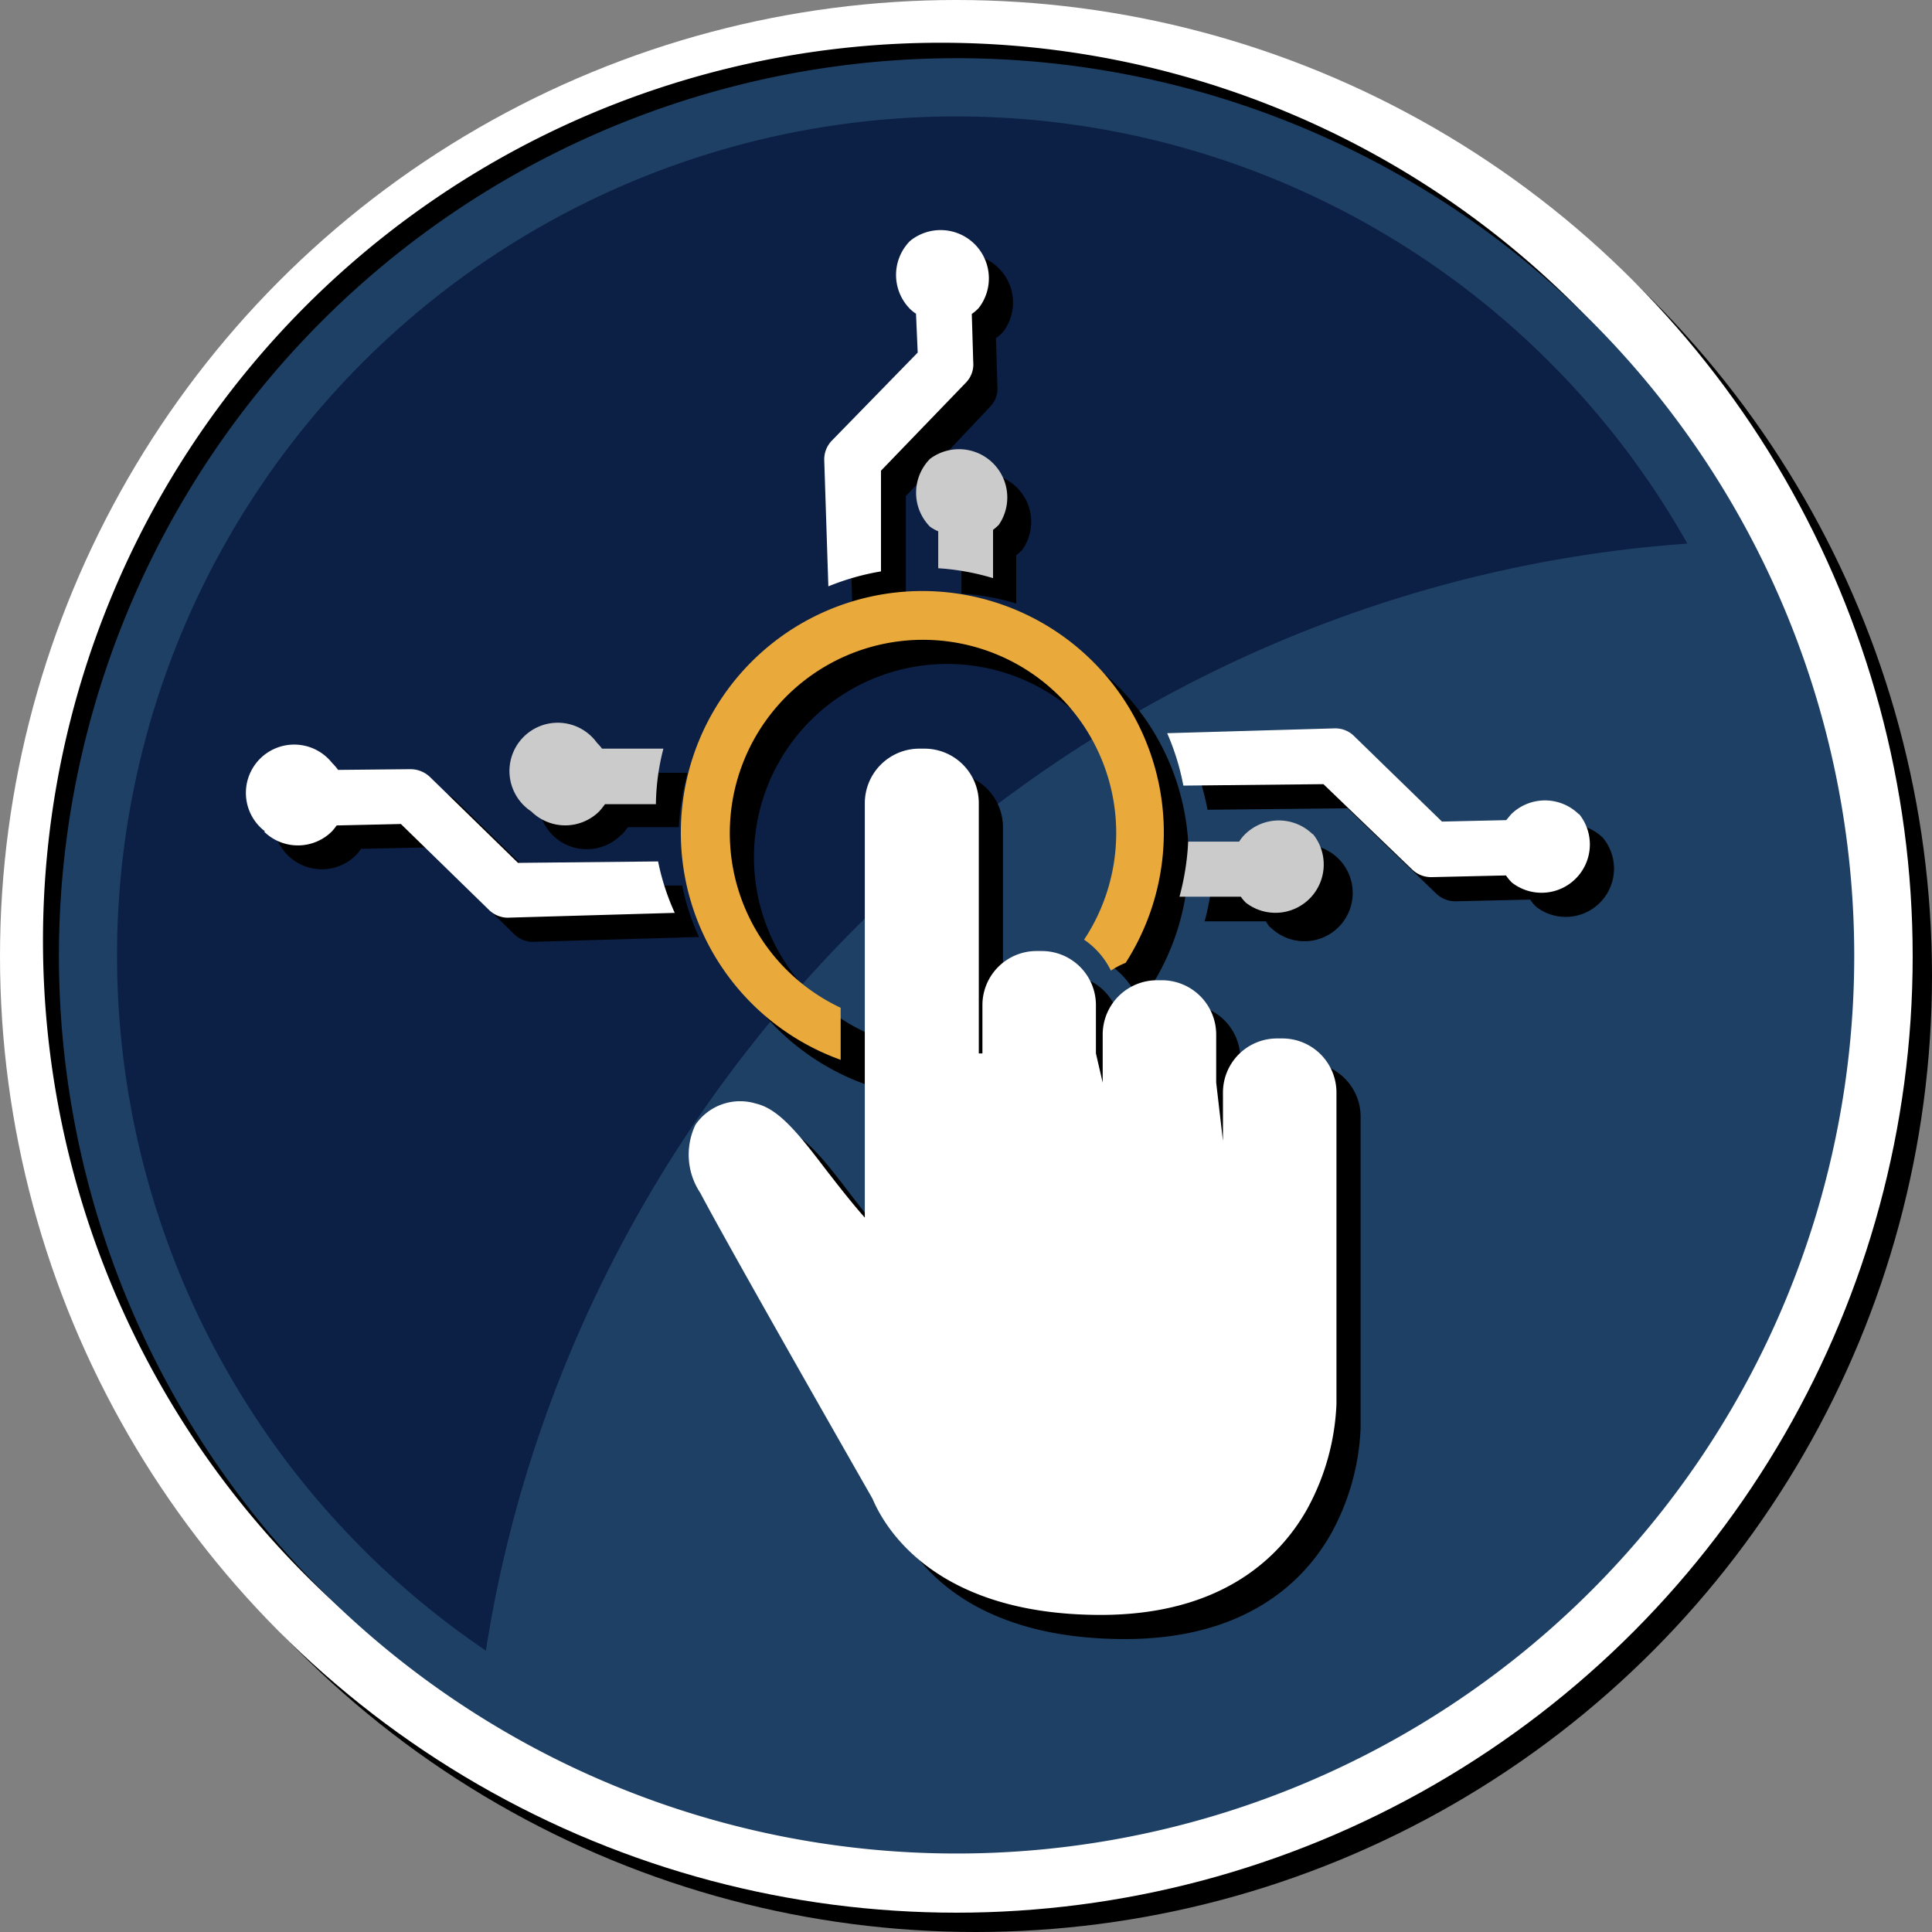 <svg id="Layer_1" data-name="Layer 1" xmlns="http://www.w3.org/2000/svg" viewBox="0 0 80 80"><rect x="0" y="0" width="80" height="80" fill="#808080" stroke="none"/><defs><style>.cls-1{fill:#fff;}.cls-2{fill:#1e4065;}.cls-3{fill:#0c1f44;}.cls-4{fill:#eaaa3b;}.cls-5{fill:#cbcbcb;}</style></defs><title>icon-full-control-assets-full-color-80h</title><circle cx="40.4" cy="40.4" r="39.6"/><circle class="cls-1" cx="39.6" cy="39.6" r="39.6"/><path d="M76.14,38.94A37.18,37.18,0,1,1,39,1.77,37.18,37.18,0,0,1,76.14,38.94Z"/><path class="cls-2" d="M76.78,39.59A37.17,37.17,0,1,1,39.61,2.41,37.17,37.17,0,0,1,76.78,39.59Z"/><path class="cls-3" d="M69.87,22.51A34.75,34.75,0,1,0,20.12,68.35C23.94,43.8,44.77,24.28,69.87,22.51Z"/><path d="M29.22,35.5a10,10,0,1,1,18.43,5.37,3.21,3.21,0,0,0-.61.32,3.3,3.3,0,0,0-1.15-1.28,8,8,0,1,0-10.08,2.82v2.16A10,10,0,0,1,29.22,35.5ZM54.09,44h-.21a2.24,2.24,0,0,0-2.24,2.24v2l-.28-2.41v-2a2.25,2.25,0,0,0-2.24-2.24H48.9a2.25,2.25,0,0,0-2.24,2.24v2l-.28-1.21v-2a2.24,2.24,0,0,0-2.24-2.24h-.22a2.24,2.24,0,0,0-2.24,2.24v2h-.15V34.26A2.25,2.25,0,0,0,39.28,32h-.22a2.26,2.26,0,0,0-2.25,2.26V51.42c-.6-.68-1.13-1.37-1.62-2-1.07-1.4-1.92-2.5-2.88-2.72a2.24,2.24,0,0,0-2.51.87A2.86,2.86,0,0,0,30,50.4c1.23,2.34,7.13,12.66,7.13,12.66.47,1.12,2.52,4.81,9.45,4.81v0c5,0,7.42-2.38,8.54-4.37a9.86,9.86,0,0,0,1.22-4.37V46.26A2.24,2.24,0,0,0,54.09,44Zm-1.5-5.62a2,2,0,1,0,0-2.81,1.76,1.76,0,0,0-.24.3l-2.11,0a10.64,10.64,0,0,1-.36,2.28l2.54,0A1.64,1.64,0,0,0,52.59,38.4Zm13.79-3.68a2,2,0,0,0-2.81,0l-.2.24-2.66.06-3.64-3.54a1.1,1.1,0,0,0-.8-.32l-6.94.2A10,10,0,0,1,50,33.53l5.8-.06L59.47,37a1.13,1.13,0,0,0,.82.32l3.07-.07a1.81,1.81,0,0,0,.25.3,2,2,0,0,0,2.77-2.85Zm-40.62-.15a3.15,3.15,0,0,0,.24-.3l2.11,0A10.05,10.05,0,0,1,28.47,32l-2.54,0a2.25,2.25,0,0,0-.21-.24,2,2,0,1,0,0,2.81Zm-3.27,2.12-3.65-3.56a1.17,1.17,0,0,0-.82-.32L15,32.88a2.26,2.26,0,0,0-.25-.29,2,2,0,1,0,0,2.81,2.43,2.43,0,0,0,.2-.25l2.66-.06,3.64,3.55A1.13,1.13,0,0,0,22,39l6.94-.2a9.82,9.82,0,0,1-.69-2.13ZM39.51,20a2,2,0,0,0,0,2.81,1.76,1.76,0,0,0,.3.24l0,1.53a10,10,0,0,1,2.27.41l0-2a2.25,2.25,0,0,0,.24-.21A2,2,0,0,0,39.51,20Zm-2,4.71,0-4.17L41,16.84A1.08,1.08,0,0,0,41.3,16L41.24,14a1.68,1.68,0,0,0,.29-.25,2,2,0,0,0-2.85-2.77,2,2,0,0,0,0,2.81,1.57,1.57,0,0,0,.25.2L39,15.6l-3.55,3.64a1.12,1.12,0,0,0-.32.81l.17,5.23A10.24,10.24,0,0,1,37.48,24.66Z"/><path class="cls-4" d="M34.81,43.89V41.73a8,8,0,1,1,10.08-2.82A3.3,3.3,0,0,1,46,40.19a3.21,3.21,0,0,1,.61-.32,10,10,0,1,0-11.84,4Z"/><path class="cls-1" d="M53.09,43h-.21a2.24,2.24,0,0,0-2.24,2.24v2l-.28-2.41v-2a2.25,2.25,0,0,0-2.24-2.24H47.9a2.25,2.25,0,0,0-2.24,2.24v2l-.28-1.21v-2a2.24,2.24,0,0,0-2.24-2.24h-.22a2.24,2.24,0,0,0-2.24,2.24v2h-.15V33.26A2.25,2.25,0,0,0,38.28,31h-.22a2.26,2.26,0,0,0-2.25,2.26V50.42c-.6-.68-1.13-1.37-1.62-2-1.07-1.4-1.92-2.5-2.88-2.72a2.24,2.24,0,0,0-2.51.87A2.86,2.86,0,0,0,29,49.4c1.23,2.34,7.13,12.66,7.13,12.66.47,1.12,2.52,4.81,9.45,4.81v0c5,0,7.42-2.38,8.54-4.37a9.86,9.86,0,0,0,1.22-4.37V45.26A2.24,2.24,0,0,0,53.09,43Z"/><path class="cls-5" d="M54.36,34.55a2,2,0,0,0-2.81,0,1.76,1.76,0,0,0-.24.3l-2.11,0a10.64,10.64,0,0,1-.36,2.28l2.54,0a1.64,1.64,0,0,0,.21.25,2,2,0,0,0,2.77-2.85Z"/><path class="cls-1" d="M65.38,33.72a2,2,0,0,0-2.81,0l-.2.24-2.66.06-3.64-3.54a1.1,1.1,0,0,0-.8-.32l-6.94.2A10,10,0,0,1,49,32.53l5.8-.06L58.47,36a1.13,1.13,0,0,0,.82.32l3.07-.07a1.81,1.81,0,0,0,.25.3,2,2,0,0,0,2.77-2.85Z"/><path class="cls-5" d="M22,33.6a2,2,0,0,0,2.81,0,3.15,3.15,0,0,0,.24-.3l2.11,0A9.52,9.52,0,0,1,27.47,31l-2.54,0a2.25,2.25,0,0,0-.21-.24A2,2,0,1,0,22,33.6Z"/><path class="cls-1" d="M10.93,34.43a2,2,0,0,0,2.81,0,2.43,2.43,0,0,0,.2-.25l2.66-.06,3.64,3.55A1.13,1.13,0,0,0,21,38l6.94-.2a9.82,9.82,0,0,1-.69-2.13l-5.8.06-3.65-3.56a1.17,1.17,0,0,0-.82-.32L14,31.88a2.26,2.26,0,0,0-.25-.29,2,2,0,1,0-2.77,2.84Z"/><path class="cls-5" d="M38.85,22l0,1.53a10,10,0,0,1,2.27.41l0-2a2.25,2.25,0,0,0,.24-.21A2,2,0,0,0,38.51,19a2,2,0,0,0,0,2.81A1.76,1.76,0,0,0,38.85,22Z"/><path class="cls-1" d="M36.48,23.66l0-4.17L40,15.84A1.08,1.08,0,0,0,40.3,15L40.24,13a1.68,1.68,0,0,0,.29-.25,2,2,0,0,0-2.85-2.77,2,2,0,0,0,0,2.81,1.57,1.57,0,0,0,.25.2L38,14.6l-3.55,3.64a1.12,1.12,0,0,0-.32.81l.17,5.23A10.24,10.24,0,0,1,36.48,23.66Z"/></svg>